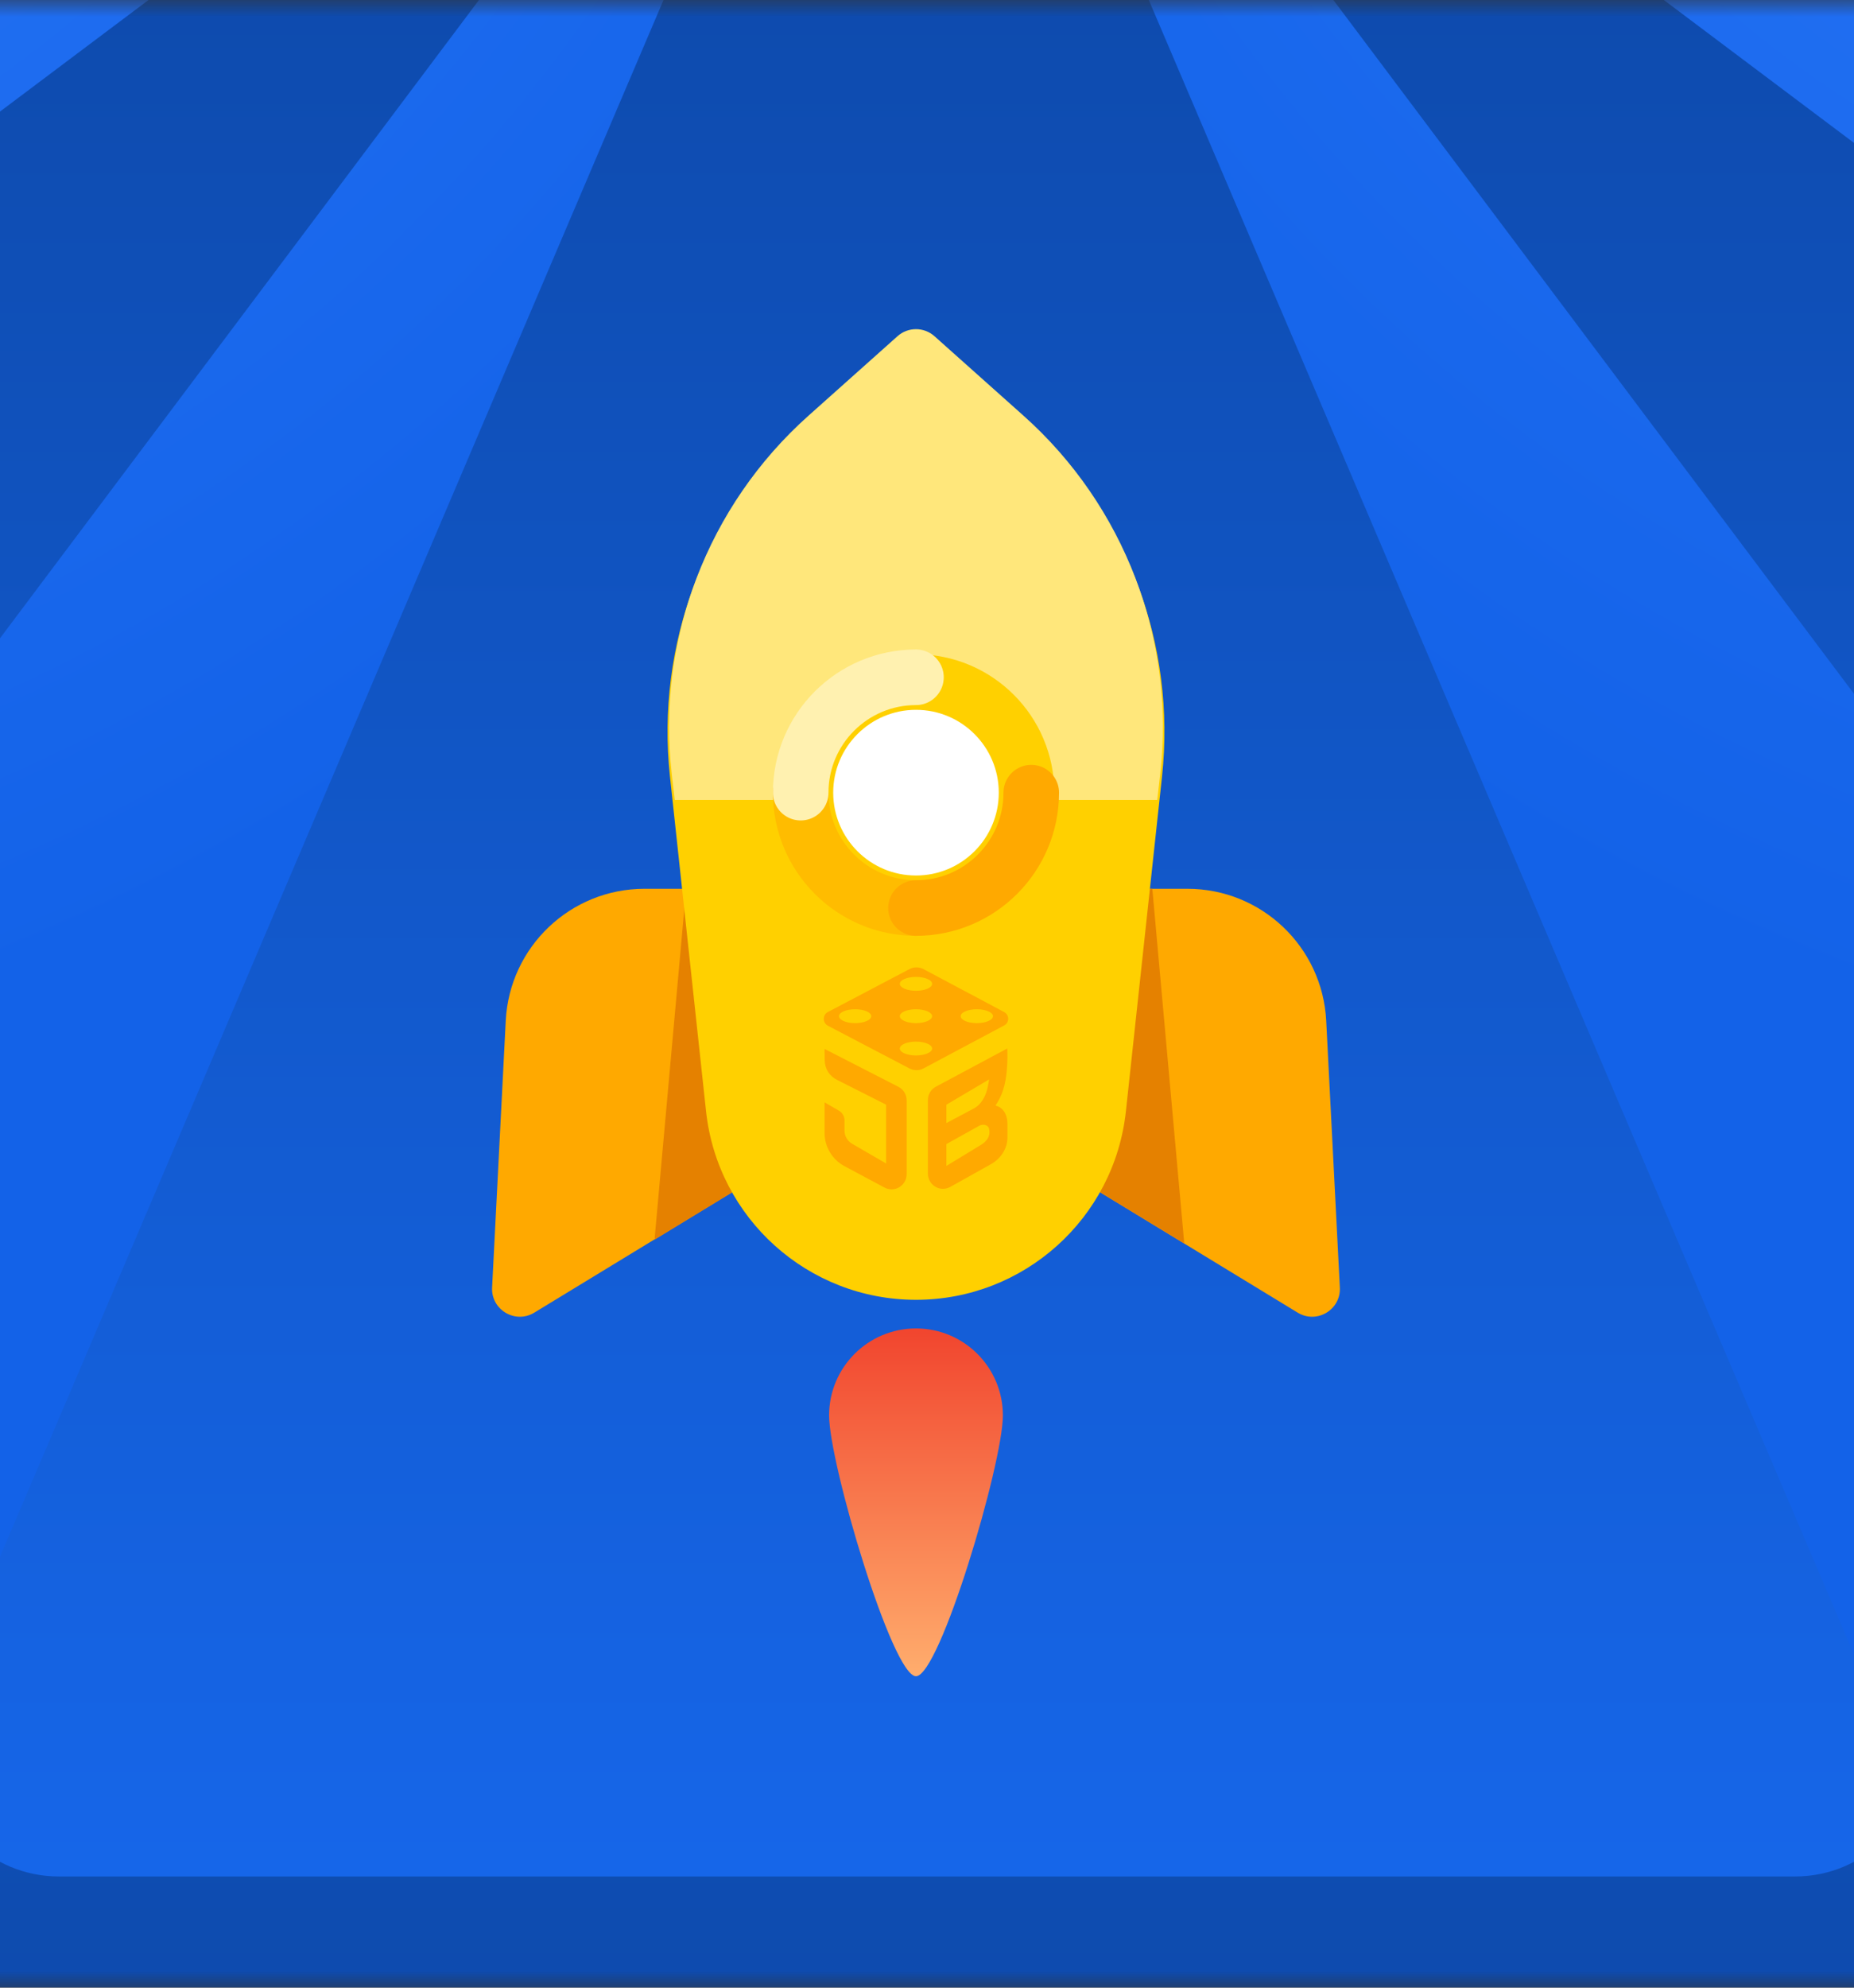 <svg width="56" height="60" viewBox="0 0 56 60" fill="none" xmlns="http://www.w3.org/2000/svg">
<rect x="0" y="0" width="56" height="60" fill="#333333" stroke="none"/>
<g clip-path="url(#clip0_1_543)">
<mask id="mask0_1_543" style="mask-type:luminance" maskUnits="userSpaceOnUse" x="-2" y="0" width="60" height="60">
<path d="M58 0H-2V60H58V0Z" fill="white"/>
</mask>
<g mask="url(#mask0_1_543)">
<path d="M58 0H-2V60H58V0Z" fill="white"/>
<path d="M58 3.357H-2V60H58V3.357Z" fill="url(#paint0_linear_1_543)"/>
<path d="M1.776 56.643L54.224 56.643C56.309 56.643 58 54.953 58 52.867L58 3.776C58 1.691 56.309 1.52588e-05 54.224 1.52588e-05L1.776 1.52588e-05C-0.309 1.52588e-05 -2 1.691 -2 3.776L-2 52.867C-2 54.953 -0.309 56.643 1.776 56.643Z" fill="url(#paint1_linear_1_543)"/>
<path fill-rule="evenodd" clip-rule="evenodd" d="M-4.132 -91.049L-20.847 -81.399L27.37 -17.184L-36.844 -65.402L-46.494 -48.687L27.37 -17.184L-52.35 -26.834V-7.534L27.37 -17.184L-46.494 14.319L-36.844 31.034L27.37 -17.184L-20.847 47.031L-4.132 56.681L27.37 -17.184L-4.132 -91.049Z" fill="url(#paint2_radial_1_543)"/>
<path fill-rule="evenodd" clip-rule="evenodd" d="M58.874 -91.049L75.588 -81.399L27.371 -17.184L91.585 -65.402L101.236 -48.687L27.371 -17.184L107.091 -26.834V-7.534L27.371 -17.184L101.236 14.319L91.585 31.034L27.371 -17.184L75.588 47.031L58.873 56.681L27.371 -17.184L58.874 -91.049Z" fill="url(#paint3_radial_1_543)"/>
<path fill-rule="evenodd" clip-rule="evenodd" d="M15.276 30.811C15.39 28.58 17.232 26.829 19.466 26.829H24.327V34.638L16.139 39.623C15.563 39.974 14.83 39.537 14.864 38.864L15.276 30.811Z" fill="#FFA900"/>
<path fill-rule="evenodd" clip-rule="evenodd" d="M20.735 26.713H24.534V34.522L19.77 37.422L20.735 26.713Z" fill="#E58100"/>
<path fill-rule="evenodd" clip-rule="evenodd" d="M40.058 30.811C39.944 28.58 38.102 26.829 35.868 26.829H31.008V34.638L39.196 39.623C39.772 39.974 40.505 39.537 40.47 38.864L40.058 30.811Z" fill="#FFA900"/>
<path fill-rule="evenodd" clip-rule="evenodd" d="M34.806 26.829H31.008V34.638L35.771 37.538L34.806 26.829Z" fill="#E58100"/>
<path fill-rule="evenodd" clip-rule="evenodd" d="M27.667 50.599C28.383 50.599 30.292 44.174 30.292 42.725C30.292 41.275 29.117 40.1 27.667 40.1C26.218 40.1 25.043 41.275 25.043 42.725C25.043 44.174 26.952 50.599 27.667 50.599Z" fill="url(#paint4_linear_1_543)"/>
<path fill-rule="evenodd" clip-rule="evenodd" d="M20.236 23.437C19.808 19.471 21.284 15.538 24.216 12.834L27.098 10.175C27.42 9.879 27.915 9.879 28.236 10.175L31.119 12.834C34.05 15.538 35.527 19.471 35.099 23.437L34.008 33.543C33.659 36.781 30.925 39.236 27.667 39.236C24.41 39.236 21.676 36.781 21.326 33.543L20.236 23.437Z" fill="#FFD000"/>
<path fill-rule="evenodd" clip-rule="evenodd" d="M20.291 23.364C19.83 19.302 21.369 15.27 24.419 12.549L27.109 10.149C27.427 9.865 27.908 9.865 28.226 10.149L30.916 12.549C33.966 15.27 35.505 19.302 35.043 23.364L34.954 24.147H27.667H20.381L20.291 23.364Z" fill="#FFE77B"/>
<path d="M24.906 31.663L27.136 32.806C27.289 32.884 27.385 33.041 27.385 33.213V35.445C27.385 35.697 27.181 35.901 26.93 35.901C26.855 35.901 26.781 35.883 26.715 35.847L25.508 35.202C25.137 35.004 24.906 34.618 24.906 34.198V33.276L25.339 33.526C25.444 33.587 25.509 33.7 25.509 33.822V34.13C25.509 34.292 25.596 34.442 25.736 34.524L26.765 35.121V33.346L25.283 32.597C25.048 32.482 24.91 32.255 24.91 31.994C24.91 31.85 24.906 31.663 24.906 31.663Z" fill="#FFA900"/>
<path fill-rule="evenodd" clip-rule="evenodd" d="M30.068 33.374C30.278 33.415 30.421 33.616 30.429 33.904V34.346C30.429 34.676 30.221 34.98 29.933 35.141L28.705 35.827C28.485 35.95 28.208 35.871 28.085 35.651C28.047 35.584 28.027 35.507 28.027 35.429V34.183V33.205C28.027 33.038 28.119 32.883 28.266 32.804L30.424 31.649C30.424 31.649 30.436 31.88 30.424 32.108C30.398 32.582 30.338 32.97 30.068 33.374ZM28.586 34.535V35.194L29.622 34.564C29.758 34.481 29.933 34.334 29.876 34.076C29.844 33.933 29.665 33.932 29.581 33.98L28.586 34.535ZM28.586 33.9V33.346L29.876 32.583C29.876 32.583 29.847 32.783 29.808 32.92C29.747 33.134 29.616 33.354 29.419 33.458L28.586 33.9Z" fill="#FFA900"/>
<path fill-rule="evenodd" clip-rule="evenodd" d="M27.469 29.254L25.004 30.55C24.963 30.572 24.929 30.605 24.908 30.646C24.849 30.758 24.892 30.902 25.004 30.961L27.469 32.251C27.603 32.322 27.763 32.321 27.897 32.25L30.331 30.954C30.372 30.933 30.405 30.9 30.426 30.86C30.485 30.748 30.443 30.61 30.331 30.55L27.897 29.255C27.763 29.184 27.603 29.183 27.469 29.254ZM26.317 30.674C26.317 30.79 26.099 30.884 25.829 30.884C25.559 30.884 25.341 30.79 25.341 30.674C25.341 30.559 25.559 30.465 25.829 30.465C26.099 30.465 26.317 30.559 26.317 30.674ZM27.667 29.907C27.937 29.907 28.155 29.814 28.155 29.698C28.155 29.582 27.937 29.489 27.667 29.489C27.397 29.489 27.179 29.582 27.179 29.698C27.179 29.814 27.397 29.907 27.667 29.907ZM28.155 30.674C28.155 30.79 27.937 30.884 27.667 30.884C27.397 30.884 27.179 30.79 27.179 30.674C27.179 30.559 27.397 30.465 27.667 30.465C27.937 30.465 28.155 30.559 28.155 30.674ZM27.667 31.86C27.937 31.86 28.155 31.766 28.155 31.651C28.155 31.535 27.937 31.442 27.667 31.442C27.397 31.442 27.179 31.535 27.179 31.651C27.179 31.766 27.397 31.86 27.667 31.86ZM29.993 30.674C29.993 30.79 29.775 30.884 29.505 30.884C29.235 30.884 29.017 30.79 29.017 30.674C29.017 30.559 29.235 30.465 29.505 30.465C29.775 30.465 29.993 30.559 29.993 30.674Z" fill="#FFA900"/>
<path d="M31.007 23.927C31.007 25.772 29.512 27.267 27.667 27.267C25.823 27.267 24.328 25.772 24.328 23.927C24.328 22.083 25.823 20.588 27.667 20.588C29.512 20.588 31.007 22.083 31.007 23.927Z" fill="white" stroke="#FFD000" stroke-width="1.678"/>
<path d="M24.185 23.927C24.185 25.851 25.744 27.41 27.667 27.41" stroke="#FFBC00" stroke-width="1.678" stroke-linecap="round"/>
<path d="M27.667 20.445C25.744 20.445 24.185 22.004 24.185 23.927" stroke="#FFF1B0" stroke-width="1.678" stroke-linecap="round"/>
<path d="M27.667 27.41C29.59 27.41 31.149 25.851 31.149 23.927" stroke="#FFA900" stroke-width="1.678" stroke-linecap="round"/>
</g>
</g>
<defs>
<linearGradient id="paint0_linear_1_543" x1="28" y1="3.357" x2="28" y2="60" gradientUnits="userSpaceOnUse">
<stop stop-color="#1666E9"/>
<stop offset="1" stop-color="#0E4BAE"/>
</linearGradient>
<linearGradient id="paint1_linear_1_543" x1="28" y1="56.643" x2="28" y2="1.52588e-05" gradientUnits="userSpaceOnUse">
<stop stop-color="#1666E9"/>
<stop offset="1" stop-color="#0E4BAE"/>
</linearGradient>
<radialGradient id="paint2_radial_1_543" cx="0" cy="0" r="1" gradientUnits="userSpaceOnUse" gradientTransform="translate(-12.49 -17.184) rotate(46.337) scale(47.23 55.059)">
<stop stop-color="#2977F8"/>
<stop offset="1" stop-color="#1362E8"/>
</radialGradient>
<radialGradient id="paint3_radial_1_543" cx="0" cy="0" r="1" gradientUnits="userSpaceOnUse" gradientTransform="translate(67.231 -17.184) rotate(133.663) scale(47.23 55.059)">
<stop stop-color="#2977F8"/>
<stop offset="1" stop-color="#1362E8"/>
</radialGradient>
<linearGradient id="paint4_linear_1_543" x1="22.418" y1="40.1" x2="22.418" y2="50.599" gradientUnits="userSpaceOnUse">
<stop stop-color="#F1452E"/>
<stop offset="1" stop-color="#FFAD6D"/>
</linearGradient>
<clipPath id="clip0_1_543">
<rect width="60" height="60" fill="white" transform="translate(-2)"/>
</clipPath>
</defs>
</svg>

